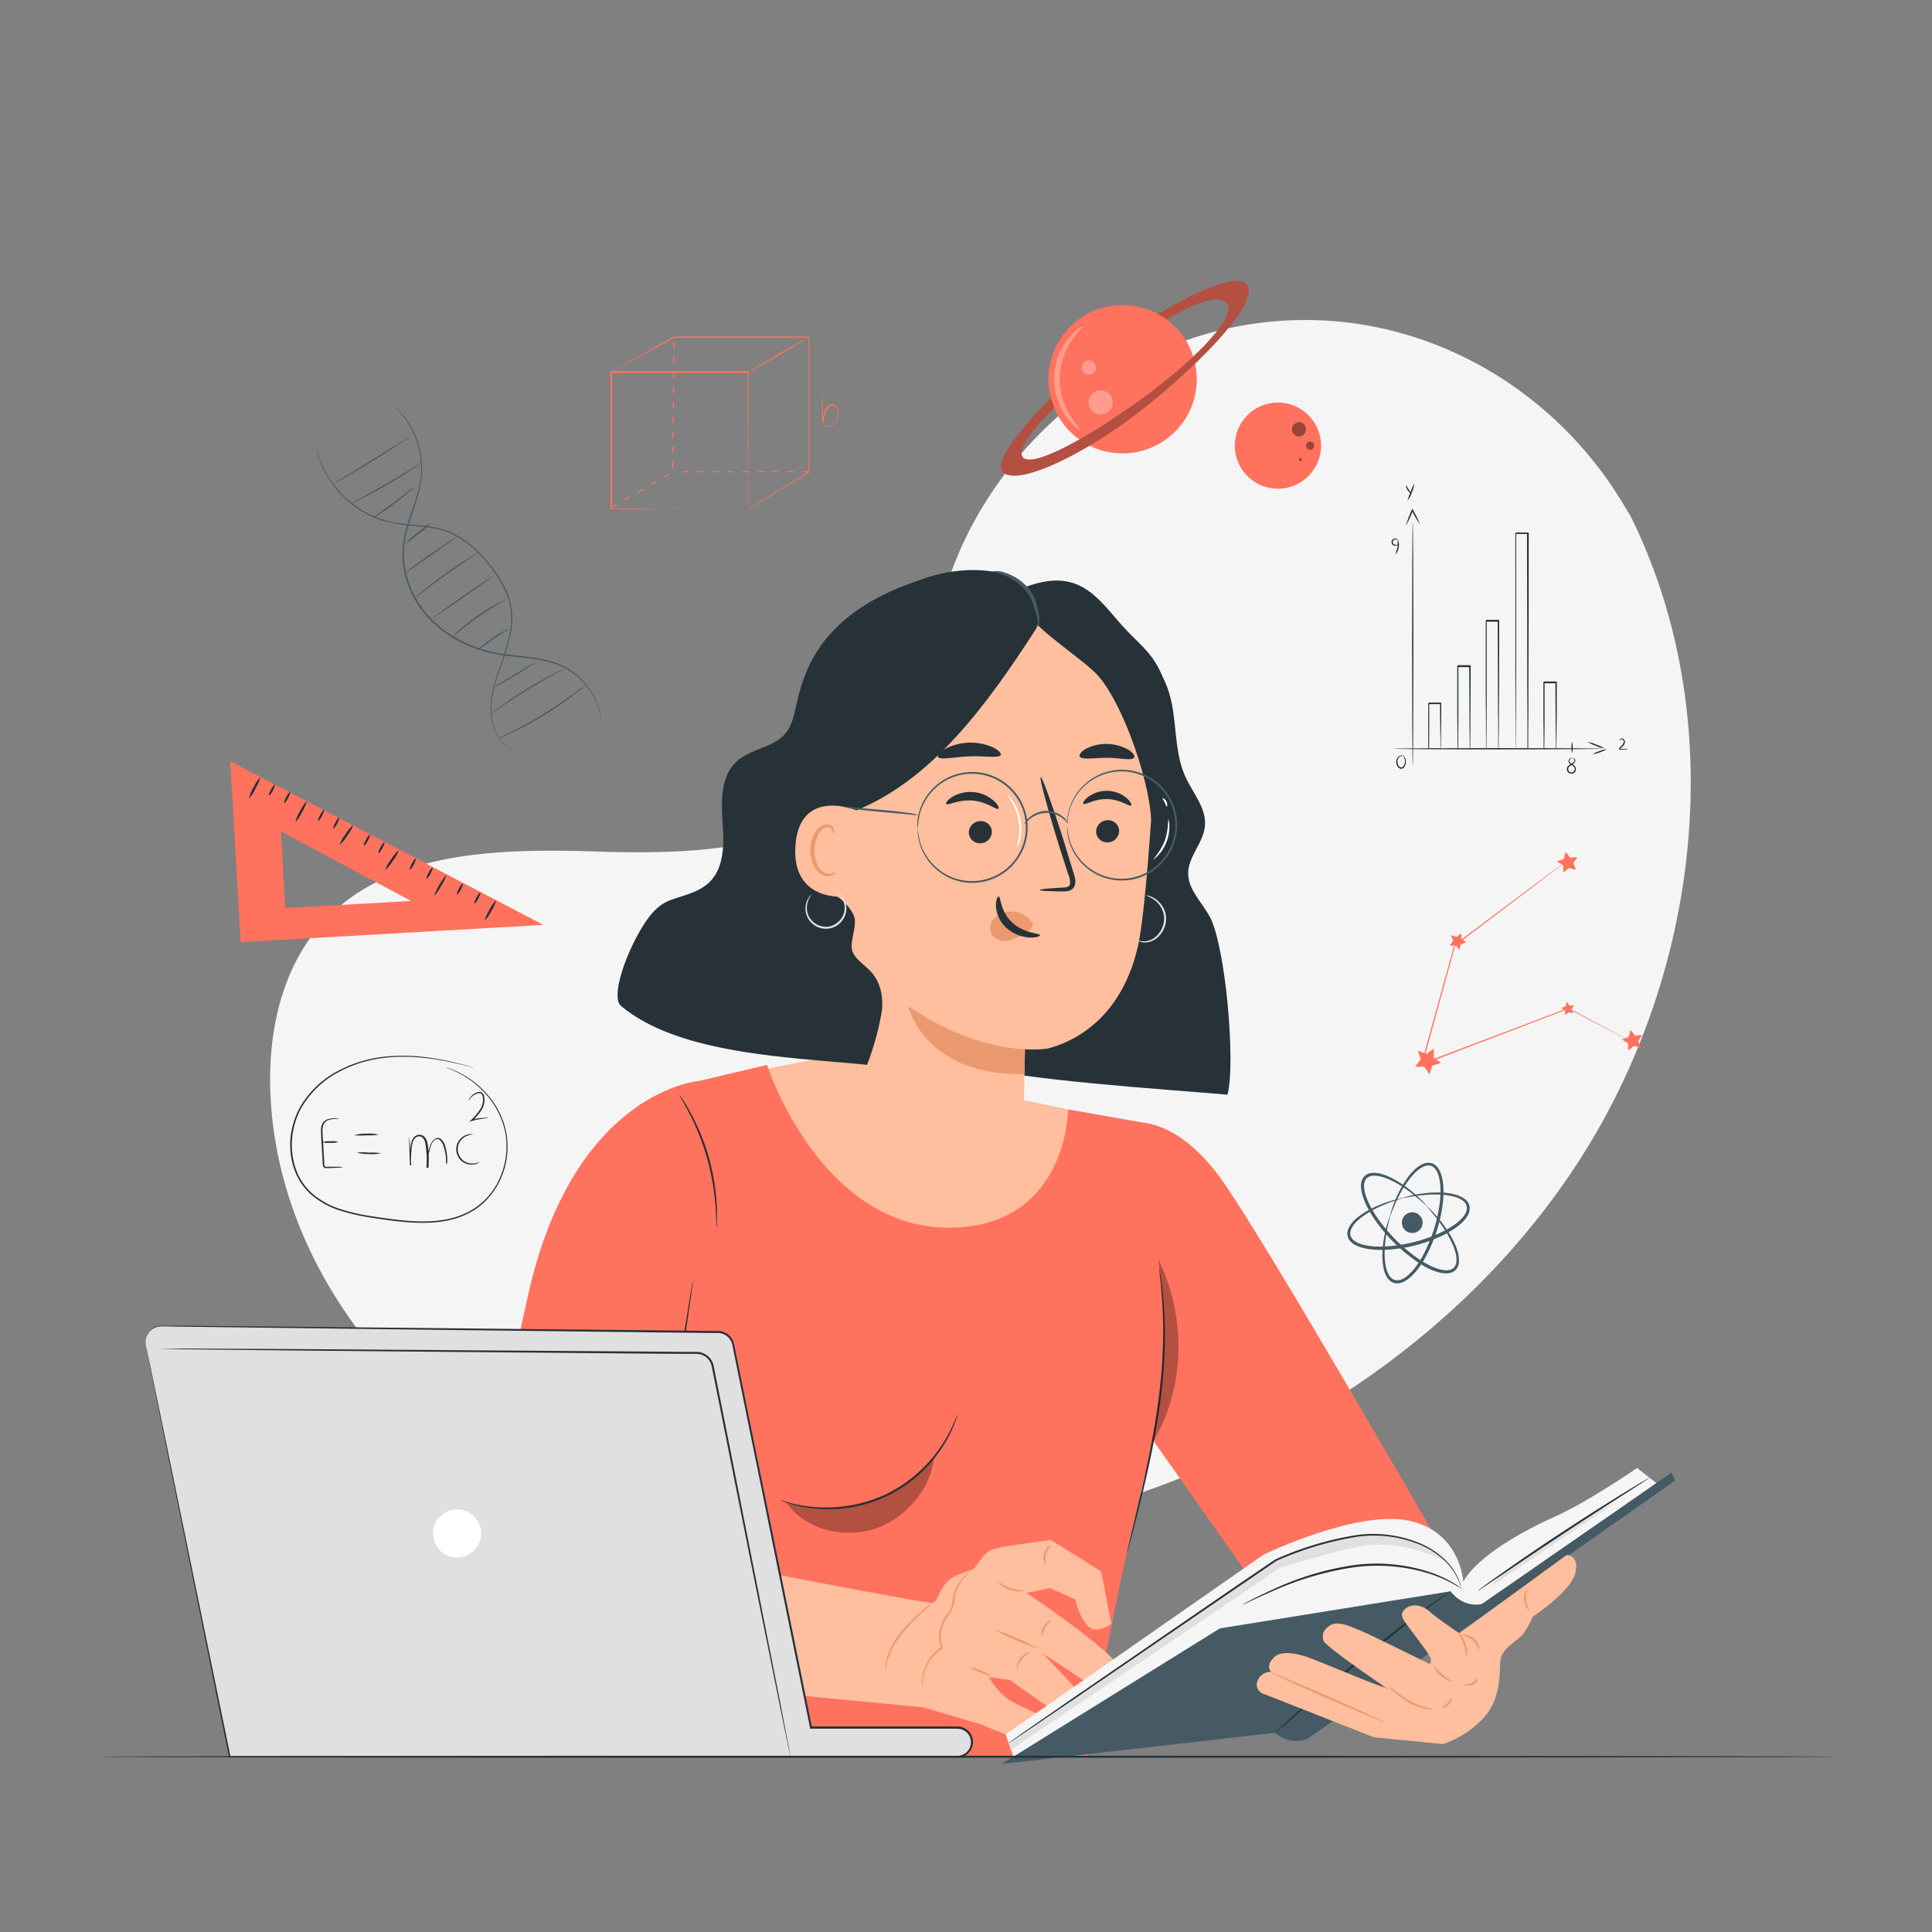 <svg xmlns="http://www.w3.org/2000/svg" viewBox="0 0 500 500"><rect x="0" y="0" width="500" height="500" fill="#808080" stroke="none"/><g id="freepik--background-simple--inject-4"><path d="M422,133.58l-2.21-3.64C401.13,99.26,367.47,80.76,332,83a91.56,91.56,0,0,0-13.59,1.86c-32.27,6.91-60.35,31.31-72,62.57-6.85,18.38-8.76,39.54-21.75,54.13-16.91,19-45.61,19.59-70.84,18.8s-54-.12-70.78,18.95c-10.54,11.94-13.88,28.91-13,44.9,2.25,42.33,31.74,80.18,69.25,99S220.93,403.71,262,395.44C319.5,383.85,374.2,352,407.07,302.83S448.27,186.66,422,133.58Z" style="fill:#f5f5f5"></path></g><g id="freepik--Elements--inject-4"><path d="M81.9,115.94a1.1,1.1,0,0,1,.09.27l.22.8a11.55,11.55,0,0,0,.41,1.3c.18.5.37,1.09.66,1.72l.44,1,.57,1.08a10.52,10.52,0,0,0,.66,1.15c.25.38.47.8.77,1.2a25.89,25.89,0,0,0,11.33,9.25,24.34,24.34,0,0,0,4.31,1.35,41.49,41.49,0,0,0,4.75.66c3.27.32,6.81.5,10.2,1.86a24.81,24.81,0,0,1,8.88,6.65,32.28,32.28,0,0,1,6.12,9.28,17.22,17.22,0,0,1,1.22,5.18,19.44,19.44,0,0,1-.32,5.08,61.35,61.35,0,0,1-2.7,9,42.43,42.43,0,0,0-2.14,7.84,16.29,16.29,0,0,0,.25,6.64,12.37,12.37,0,0,0,2.17,4.52,9.1,9.1,0,0,0,2.34,2.16c.61.39,1,.54,1,.56a6.46,6.46,0,0,1-1-.5,9,9,0,0,1-2.4-2.14,12.24,12.24,0,0,1-2.25-4.55,16.48,16.48,0,0,1-.31-6.73,43.32,43.32,0,0,1,2.12-7.89,62.71,62.71,0,0,0,2.66-9,19.85,19.85,0,0,0,.3-5,16.6,16.6,0,0,0-1.21-5.07,32.2,32.2,0,0,0-6.06-9.19,24.5,24.5,0,0,0-8.76-6.56c-3.31-1.35-6.82-1.53-10.1-1.86a45.07,45.07,0,0,1-4.78-.68A24.67,24.67,0,0,1,96.94,134a25.78,25.78,0,0,1-11.37-9.41c-.3-.4-.53-.82-.77-1.21a12.55,12.55,0,0,1-.65-1.17l-.56-1.08-.43-1a16,16,0,0,1-.64-1.74,11,11,0,0,1-.37-1.31c-.08-.35-.15-.62-.19-.81A2.22,2.22,0,0,1,81.9,115.94Z" style="fill:#455a64"></path><path d="M102.23,105.34l.22.2.62.6c.27.27.57.63,1,1s.76.92,1.16,1.52a21.48,21.48,0,0,1,2.47,4.64,22.28,22.28,0,0,1,1.51,6.79,23.26,23.26,0,0,1-.15,4.05,29.17,29.17,0,0,1-.94,4.3c-.83,2.92-2,5.92-2.88,9.21a23.42,23.42,0,0,0-.73,5.13,21.88,21.88,0,0,0,.55,5.37A25,25,0,0,0,110,158.35a28.38,28.38,0,0,0,8.77,7.16,34.07,34.07,0,0,0,10,3.48c3.34.62,6.58.78,9.58,1.24a24.17,24.17,0,0,1,8.06,2.44,18.4,18.4,0,0,1,8,9,18.37,18.37,0,0,1,1,3.17c.06.37.1.65.14.86a2.08,2.08,0,0,1,0,.29s0-.1-.07-.29-.1-.48-.17-.84a20.09,20.09,0,0,0-1-3.14,18.89,18.89,0,0,0-2.73-4.43,18,18,0,0,0-5.3-4.36,24,24,0,0,0-8-2.37c-3-.45-6.23-.6-9.6-1.21a34.81,34.81,0,0,1-10.1-3.5,28.74,28.74,0,0,1-8.88-7.24,25.62,25.62,0,0,1-5-10.29,23.07,23.07,0,0,1-.54-5.45,23.8,23.8,0,0,1,.74-5.2c.85-3.32,2.08-6.32,2.92-9.22a28.9,28.9,0,0,0,1-4.25,21.94,21.94,0,0,0,.17-4,22.46,22.46,0,0,0-3.85-11.36c-.39-.61-.8-1.09-1.13-1.54s-.66-.78-.92-1l-.59-.63A2.35,2.35,0,0,1,102.23,105.34Z" style="fill:#455a64"></path><path d="M151.92,177a5.38,5.38,0,0,1-.78.71c-.52.45-1.29,1.07-2.26,1.81a90.21,90.21,0,0,1-7.84,5.42,92.36,92.36,0,0,1-8.37,4.57c-1.1.53-2,.94-2.62,1.2a5,5,0,0,1-1,.38,7.45,7.45,0,0,1,.93-.5l2.58-1.29c2.17-1.1,5.13-2.7,8.29-4.65s5.92-3.88,7.88-5.32l2.31-1.72A6.84,6.84,0,0,1,151.92,177Z" style="fill:#455a64"></path><path d="M146.55,172.8a4.57,4.57,0,0,1-.79.47l-2.18,1.18c-1.84,1-4.36,2.42-7.09,4.09s-5.13,3.29-6.85,4.48l-2,1.42a6.23,6.23,0,0,1-.77.49,4.86,4.86,0,0,1,.69-.6c.46-.37,1.14-.88,2-1.5,1.69-1.25,4.09-2.89,6.82-4.57s5.28-3.07,7.15-4c.94-.48,1.7-.85,2.24-1.09A5.34,5.34,0,0,1,146.55,172.8Z" style="fill:#455a64"></path><path d="M138.85,171.18a11,11,0,0,1-1.55,1.13c-1,.65-2.35,1.53-3.89,2.46s-2.95,1.72-4,2.28a10.89,10.89,0,0,1-1.72.83,11.48,11.48,0,0,1,1.6-1l3.94-2.36,3.94-2.37A10.57,10.57,0,0,1,138.85,171.18Z" style="fill:#455a64"></path><path d="M131.67,162.68a6.34,6.34,0,0,1-1.17.85l-2.89,1.94-2.87,2a6.63,6.63,0,0,1-1.22.77,5.32,5.32,0,0,1,1.08-1c.7-.56,1.69-1.29,2.82-2.06s2.18-1.42,3-1.86A5.49,5.49,0,0,1,131.67,162.68Z" style="fill:#455a64"></path><path d="M131.1,155.1c0,.05-.85.51-2.22,1.3s-3.24,1.94-5.21,3.32-3.69,2.76-4.9,3.78a24.83,24.83,0,0,1-2,1.64,3.62,3.62,0,0,1,.46-.52c.31-.32.78-.76,1.37-1.3a50.95,50.95,0,0,1,10.15-7.13c.7-.37,1.28-.65,1.68-.84A2.71,2.71,0,0,1,131.1,155.1Z" style="fill:#455a64"></path><path d="M127.35,149.22c.05.08-3.46,2.61-7.84,5.67s-8,5.46-8,5.39,3.45-2.62,7.83-5.67S127.29,149.14,127.35,149.22Z" style="fill:#455a64"></path><path d="M124.36,142.59a3.93,3.93,0,0,1-.68.5c-.5.34-1.13.77-1.89,1.27-1.6,1.07-3.8,2.57-6.19,4.27s-4.51,3.3-6,4.46l-1.82,1.38a4,4,0,0,1-.69.47,3.63,3.63,0,0,1,.61-.58c.4-.35,1-.85,1.75-1.46,1.5-1.21,3.6-2.84,6-4.54s4.62-3.18,6.25-4.2c.82-.51,1.49-.91,2-1.18A3.74,3.74,0,0,1,124.36,142.59Z" style="fill:#455a64"></path><path d="M118.19,138.92c.06.07-2.92,2.23-6.64,4.82s-6.79,4.61-6.85,4.54,2.93-2.24,6.65-4.82S118.14,138.84,118.19,138.92Z" style="fill:#455a64"></path><path d="M111.72,135.22a28.31,28.31,0,0,1-3.42,2.95,30.66,30.66,0,0,1-3.63,2.69,30.56,30.56,0,0,1,3.42-3A30.66,30.66,0,0,1,111.72,135.22Z" style="fill:#455a64"></path><path d="M107.36,125.93a11.1,11.1,0,0,1-1.46,1.35c-.93.79-2.25,1.86-3.75,3s-2.89,2.08-3.92,2.75a10.1,10.1,0,0,1-1.71,1,13,13,0,0,1,1.58-1.21c1-.72,2.36-1.71,3.85-2.82s2.83-2.15,3.8-2.9A12.43,12.43,0,0,1,107.36,125.93Z" style="fill:#455a64"></path><path d="M109.24,119.61a4,4,0,0,1-.67.52c-.43.32-1.08.76-1.88,1.29-1.61,1.07-3.87,2.5-6.42,4s-4.92,2.72-6.65,3.58c-.86.43-1.57.77-2.06,1a3.73,3.73,0,0,1-.78.32,4.52,4.52,0,0,1,.72-.43l2-1.09c1.7-.91,4-2.19,6.59-3.67s4.82-2.86,6.46-3.88l1.94-1.2A3.79,3.79,0,0,1,109.24,119.61Z" style="fill:#455a64"></path><path d="M106.24,112.86a5.47,5.47,0,0,1-.73.55c-.48.34-1.18.82-2.06,1.41-1.75,1.16-4.19,2.74-6.92,4.43s-5.22,3.17-7,4.21c-.91.52-1.65.94-2.17,1.22a5.77,5.77,0,0,1-.82.4,4.83,4.83,0,0,1,.75-.52l2.12-1.31,7-4.29,7-4.34,2.12-1.32A4.41,4.41,0,0,1,106.24,112.86Z" style="fill:#455a64"></path><path d="M369.36,312.21c-.05.05-.79-.69-2.23-1.92-.72-.61-1.61-1.35-2.69-2.14a30.22,30.22,0,0,0-3.84-2.4,16.37,16.37,0,0,0-2.4-1,7.91,7.91,0,0,0-2.7-.48,2.91,2.91,0,0,0-1.31.31,2,2,0,0,0-.9.95,3.3,3.3,0,0,0-.27,1.42,7.1,7.1,0,0,0,.2,1.56,14.86,14.86,0,0,0,1.16,3.13,28.91,28.91,0,0,0,1.77,3.07,42.59,42.59,0,0,0,10.36,10.67,26.58,26.58,0,0,0,3,1.86,14.63,14.63,0,0,0,3.1,1.26,7.05,7.05,0,0,0,1.55.25,3.32,3.32,0,0,0,1.42-.23,2,2,0,0,0,1-.87,3,3,0,0,0,.35-1.3,7.77,7.77,0,0,0-.4-2.72,17.56,17.56,0,0,0-1-2.43,31.14,31.14,0,0,0-2.29-3.91c-.76-1.1-1.46-2-2.06-2.75-1.18-1.47-1.9-2.24-1.85-2.29s.22.15.59.5.88.87,1.51,1.58a34.39,34.39,0,0,1,2.19,2.69,29.05,29.05,0,0,1,2.44,3.92,19.76,19.76,0,0,1,1.05,2.5,8.49,8.49,0,0,1,.47,3,3.55,3.55,0,0,1-.42,1.61,2.69,2.69,0,0,1-1.3,1.19,4.06,4.06,0,0,1-1.74.31,7.77,7.77,0,0,1-1.73-.25,15.7,15.7,0,0,1-3.27-1.3A27.26,27.26,0,0,1,366,326a42.14,42.14,0,0,1-10.57-10.9,27,27,0,0,1-1.81-3.16,15.81,15.81,0,0,1-1.19-3.31,7.24,7.24,0,0,1-.2-1.73,3.84,3.84,0,0,1,.36-1.73,2.71,2.71,0,0,1,1.23-1.27,3.65,3.65,0,0,1,1.62-.37,8.45,8.45,0,0,1,2.94.56,18,18,0,0,1,2.46,1.13,28.72,28.72,0,0,1,3.84,2.55c1.07.84,1.94,1.61,2.63,2.27s1.2,1.19,1.53,1.56S369.38,312.19,369.36,312.21Z" style="fill:#455a64"></path><path d="M359.77,314.61c.06,0-.23,1-.61,2.78-.19.9-.4,2-.57,3.28a28,28,0,0,0-.24,4.37,15.73,15.73,0,0,0,.26,2.51,7.48,7.48,0,0,0,.89,2.5,3,3,0,0,0,.9.95,2.12,2.12,0,0,0,1.23.34A3.3,3.3,0,0,0,363,331a6.34,6.34,0,0,0,1.26-.85,14.3,14.3,0,0,0,2.19-2.38,25.35,25.35,0,0,0,1.83-2.89,39.68,39.68,0,0,0,4.35-13.7,26.4,26.4,0,0,0,.17-3.41,14.46,14.46,0,0,0-.41-3.21,7.31,7.31,0,0,0-.54-1.42,3.24,3.24,0,0,0-.88-1.08,2.08,2.08,0,0,0-1.2-.44,3,3,0,0,0-1.28.26,7.57,7.57,0,0,0-2.17,1.52,16.2,16.2,0,0,0-1.66,1.91A27.35,27.35,0,0,0,362.3,309c-.6,1.14-1.06,2.16-1.42,3-.72,1.69-1.05,2.65-1.11,2.63a2.22,2.22,0,0,1,.15-.73c.13-.47.34-1.15.65-2s.74-1.91,1.31-3.09a26.63,26.63,0,0,1,2.27-3.85,14.77,14.77,0,0,1,1.69-2,8,8,0,0,1,2.35-1.71,3.71,3.71,0,0,1,1.57-.33,2.83,2.83,0,0,1,1.62.56,4.06,4.06,0,0,1,1.1,1.31,7.41,7.41,0,0,1,.62,1.58,14.65,14.65,0,0,1,.46,3.38,24.71,24.71,0,0,1-.15,3.53,39,39,0,0,1-4.45,14,25.09,25.09,0,0,1-1.91,3,14.53,14.53,0,0,1-2.33,2.49,7.32,7.32,0,0,1-1.41.93,3.94,3.94,0,0,1-1.66.44,2.86,2.86,0,0,1-1.64-.47,3.84,3.84,0,0,1-1.1-1.18,8.07,8.07,0,0,1-.93-2.75,15,15,0,0,1-.22-2.61,25.66,25.66,0,0,1,.37-4.46,32.73,32.73,0,0,1,.71-3.28c.24-.89.47-1.57.63-2A2.29,2.29,0,0,1,359.77,314.61Z" style="fill:#455a64"></path><path d="M363.05,310c0,.07-1,.33-2.69.95-.86.31-1.9.71-3.09,1.24a27.78,27.78,0,0,0-3.84,2.1,14.66,14.66,0,0,0-2,1.54,7.22,7.22,0,0,0-1.65,2.07,3,3,0,0,0-.34,1.26,2.09,2.09,0,0,0,.37,1.23,3.09,3.09,0,0,0,1,.94,6.93,6.93,0,0,0,1.38.63,14.68,14.68,0,0,0,3.18.6,25.9,25.9,0,0,0,3.42,0,37.77,37.77,0,0,0,7.13-1.11,38.29,38.29,0,0,0,6.81-2.4,26.74,26.74,0,0,0,3-1.65,13.71,13.71,0,0,0,2.51-2,6.14,6.14,0,0,0,.92-1.21,3.17,3.17,0,0,0,.46-1.31,2.14,2.14,0,0,0-.25-1.25,3.17,3.17,0,0,0-.9-1,7.41,7.41,0,0,0-2.44-1,16,16,0,0,0-2.49-.41,28,28,0,0,0-4.38,0c-1.29.1-2.4.24-3.31.37-1.8.28-2.79.51-2.81.44a2.43,2.43,0,0,1,.7-.25c.46-.14,1.15-.32,2.06-.51s2-.37,3.32-.51a26.85,26.85,0,0,1,4.47-.1,15.29,15.29,0,0,1,2.59.38,7.74,7.74,0,0,1,2.69,1.1,3.63,3.63,0,0,1,1.11,1.16,2.77,2.77,0,0,1,.37,1.67,3.83,3.83,0,0,1-.53,1.63,7.43,7.43,0,0,1-1,1.35,14.66,14.66,0,0,1-2.64,2.18,26.27,26.27,0,0,1-3.08,1.73,38.44,38.44,0,0,1-7,2.47,37.44,37.44,0,0,1-7.29,1.11,24.35,24.35,0,0,1-3.53-.06,14.43,14.43,0,0,1-3.35-.67,7.17,7.17,0,0,1-1.54-.71,4.1,4.1,0,0,1-1.24-1.18,2.84,2.84,0,0,1-.46-1.64,3.66,3.66,0,0,1,.43-1.56,8,8,0,0,1,1.84-2.24,16.35,16.35,0,0,1,2.11-1.56,26.82,26.82,0,0,1,4-2,33.09,33.09,0,0,1,3.17-1.12c.88-.26,1.58-.43,2.05-.53A2.42,2.42,0,0,1,363.05,310Z" style="fill:#455a64"></path><path d="M368.09,315.77a2.68,2.68,0,1,1-3.25-1.95A2.69,2.69,0,0,1,368.09,315.77Z" style="fill:#455a64"></path><path d="M422.72,269.86l-.3-.14-.87-.44-3.35-1.74-12.31-6.47H406l-37.92,14.49-.34.13.1-.35,1.16-4.19c2.65-9.56,5.16-18.61,7.36-26.57l0-.06,0,0,21-15.74,6-4.44,1.59-1.17.41-.29q.13-.11.15-.09l-.13.11-.4.32-1.56,1.2-5.92,4.51-20.94,15.85.06-.09c-2.2,8-4.69,17-7.33,26.59-.4,1.43-.79,2.86-1.16,4.19l-.24-.22,38-14.39,0,0,.06,0,12.25,6.57,3.31,1.79.86.48Z" style="fill:#FF725E"></path><polygon points="372.95 275.1 370.68 275.77 369.95 278.02 368.61 276.07 366.24 276.07 367.68 274.19 366.95 271.94 369.18 272.73 371.09 271.34 371.03 273.71 372.95 275.1" style="fill:#FF725E"></polygon><polygon points="379.5 243.85 378.07 244.37 377.68 245.85 376.74 244.65 375.21 244.74 376.07 243.47 375.51 242.05 376.98 242.47 378.16 241.5 378.21 243.03 379.5 243.85" style="fill:#FF725E"></polygon><polygon points="408.21 221.82 407.17 223.39 407.86 225.13 406.05 224.62 404.61 225.82 404.53 223.94 402.95 222.94 404.71 222.29 405.17 220.47 406.34 221.94 408.21 221.82" style="fill:#FF725E"></polygon><polygon points="425.02 267.88 423.97 269.45 424.67 271.19 422.86 270.68 421.41 271.88 421.34 270 419.75 269 421.51 268.35 421.98 266.53 423.14 268 425.02 267.88" style="fill:#FF725E"></polygon><polygon points="407.38 260.17 406.71 261.17 407.16 262.28 406 261.95 405.08 262.72 405.04 261.52 404.02 260.88 405.15 260.46 405.44 259.3 406.19 260.25 407.38 260.17" style="fill:#FF725E"></polygon><circle cx="290.54" cy="98.15" r="19.2" transform="translate(146.85 369.07) rotate(-80.73)" style="fill:#FF725E"></circle><g style="opacity:0.3"><path d="M288,104.14a3.13,3.13,0,1,1-3.13-3.13A3.13,3.13,0,0,1,288,104.14Z" style="fill:#fff"></path></g><g style="opacity:0.3"><path d="M283.6,95.1a1.82,1.82,0,1,1-1.82-1.82A1.82,1.82,0,0,1,283.6,95.1Z" style="fill:#fff"></path></g><path d="M271.91,102.82c.09.33-16.43,16.18-12.17,19.56s22.17-5.29,37.44-17.62,29.21-27.31,25.39-31.27-22.89,7.77-22.89,7.77L302,82.71s11.53-7.4,15.18-4.53-6.75,14.1-21.43,24.82-28.87,18.24-31.07,15.3,8.19-12.73,8.19-12.73Z" style="fill:#FF725E"></path><g style="opacity:0.3"><path d="M271.91,102.82c.09.33-16.43,16.18-12.17,19.56s22.17-5.29,37.44-17.62,29.21-27.31,25.39-31.27-22.89,7.77-22.89,7.77L302,82.71s11.53-7.4,15.18-4.53-6.75,14.1-21.43,24.82-28.87,18.24-31.07,15.3,8.19-12.73,8.19-12.73Z"></path></g><g style="opacity:0.3"><path d="M280,84.62c.15.19-1.15,1.29-2.62,3.51a17.68,17.68,0,0,0-.39,19.42c1.39,2.27,2.64,3.43,2.48,3.61s-1.64-.76-3.35-3a16.68,16.68,0,0,1-2.33-4.37,16.61,16.61,0,0,1,.24-12,16.59,16.59,0,0,1,2.5-4.27C278.29,85.32,279.87,84.49,280,84.62Z" style="fill:#fff"></path></g><path d="M319.58,115.07a11.15,11.15,0,1,1,10.88,11.41A11.15,11.15,0,0,1,319.58,115.07Z" style="fill:#FF725E"></path><g style="opacity:0.4"><path d="M334.36,111.07a1.82,1.82,0,1,1,1.77,1.86A1.81,1.81,0,0,1,334.36,111.07Z"></path></g><g style="opacity:0.4"><path d="M338,115.31a1.06,1.06,0,1,1,1,1.09A1.07,1.07,0,0,1,338,115.31Z"></path></g><g style="opacity:0.4"><path d="M336.57,118.56a.4.4,0,0,1,.39.4.39.39,0,0,1-.4.38.38.38,0,0,1-.38-.4A.39.39,0,0,1,336.57,118.56Z"></path></g><path d="M365.62,198.25c-.1,0-.17-14.12-.17-31.53s.07-31.53.17-31.53.17,14.11.17,31.53S365.71,198.25,365.62,198.25Z" style="fill:#263238"></path><path d="M367.5,135.73a28.27,28.27,0,0,1-2.14-3.66l.3,0,0,.08a30.5,30.5,0,0,1-1.83,3.93,26.34,26.34,0,0,1,1.52-4.06l0-.08.14-.32.16.3A26.41,26.41,0,0,1,367.5,135.73Z" style="fill:#263238"></path><path d="M365.27,127.74c-.06.07-.58-.27-1-.9s-.52-1.24-.43-1.26.33.5.71,1.08S365.33,127.67,365.27,127.74Z" style="fill:#263238"></path><path d="M364.28,129.56a11.75,11.75,0,0,1,.8-2.25,11.25,11.25,0,0,1,.92-2.2,6.66,6.66,0,0,1-.61,2.32A6.57,6.57,0,0,1,364.28,129.56Z" style="fill:#263238"></path><path d="M361.1,143.49a18.78,18.78,0,0,0,.58-1.94,19.5,19.5,0,0,0,0-2,2.88,2.88,0,0,1,.29,2.08A2.85,2.85,0,0,1,361.1,143.49Z" style="fill:#263238"></path><path d="M361.72,140.86s-.08.27-.48.37a.94.94,0,0,1-.69-.12,1,1,0,0,1-.08-1.56,1,1,0,0,1,.68-.18c.41,0,.55.3.51.32s-.21-.1-.52-.08a.67.67,0,0,0-.68.72.69.69,0,0,0,.75.66C361.52,141,361.68,140.82,361.72,140.86Z" style="fill:#263238"></path><path d="M414.71,193.77c0,.09-12.08.17-27,.17s-27-.08-27-.17,12.07-.17,27-.17S414.71,193.68,414.71,193.77Z" style="fill:#263238"></path><path d="M415.26,193.7A8.15,8.15,0,0,1,413,193a8.36,8.36,0,0,1-2.1-1,7.88,7.88,0,0,1,2.22.71A8.11,8.11,0,0,1,415.26,193.7Z" style="fill:#263238"></path><path d="M415.85,193.9a10.91,10.91,0,0,1-3.68,1.29,6.21,6.21,0,0,1,1.79-.8A5.64,5.64,0,0,1,415.85,193.9Z" style="fill:#263238"></path><path d="M363.08,195.48a1.66,1.66,0,0,1,.7,1.12,2.38,2.38,0,0,1-.11,1.47,1.7,1.7,0,0,1-.54.73.92.92,0,0,1-1,0,1.93,1.93,0,0,1-.78-1.64,1.71,1.71,0,0,1,.6-1.35,1.29,1.29,0,0,1,.95-.31c.24,0,.35.11.34.12s-.13,0-.34,0a1.31,1.31,0,0,0-.79.36,1.49,1.49,0,0,0-.45,1.16,1.68,1.68,0,0,0,.64,1.36.61.61,0,0,0,.66,0,1.43,1.43,0,0,0,.45-.58,2.35,2.35,0,0,0,.16-1.3A4.08,4.08,0,0,0,363.08,195.48Z" style="fill:#263238"></path><path d="M407,196.19s.19-.11.45.11a.67.67,0,0,1,.23.54,1.15,1.15,0,0,1-.32.69c-.38.42-1.08.58-1.4,1.09a.9.9,0,0,0,0,.87.85.85,0,0,0,.82.41.81.81,0,0,0,.71-.58.89.89,0,0,0-.17-.86,2.45,2.45,0,0,0-.72-.57,1.07,1.07,0,0,1-.64-.66.89.89,0,0,1,.17-.75,1.12,1.12,0,0,1,.45-.34c.29-.1.46-.08.47-.06s-.16,0-.41.18a1,1,0,0,0-.36.33.68.68,0,0,0-.09.58c.1.43.9.49,1.37,1.1a1.22,1.22,0,0,1,.24,1.16,1.15,1.15,0,0,1-1,.8,1.18,1.18,0,0,1-1.14-.57,1.22,1.22,0,0,1,0-1.2,2,2,0,0,1,.8-.66,3.58,3.58,0,0,0,.69-.44.93.93,0,0,0,.3-.54.58.58,0,0,0-.13-.43C407.2,196.19,407,196.22,407,196.19Z" style="fill:#263238"></path><path d="M406.86,194.93a6.61,6.61,0,0,1,0-3,6.61,6.61,0,0,1,0,3Z" style="fill:#263238"></path><path d="M421.29,193.83a2.43,2.43,0,0,1-.92.14l-1,.06a.36.36,0,0,1-.23,0,.28.28,0,0,1-.12-.3.62.62,0,0,1,.21-.32l.44-.46a1.46,1.46,0,0,0,.55-.95.61.61,0,0,0-.42-.62,1,1,0,0,0-.59.11c-.15.06-.23.1-.25.08s.05-.09.18-.19a1,1,0,0,1,.7-.24.86.86,0,0,1,.69.87,1.72,1.72,0,0,1-.6,1.17l-.46.45c-.08.07-.14.14-.14.17h0v0h.06l1,0A2.7,2.7,0,0,1,421.29,193.83Z" style="fill:#263238"></path><path d="M372.8,193.77s0-.34,0-.93,0-1.46-.05-2.47c0-2.1-.06-5-.07-8.32l.16.17h-3.13l.17-.17h0v3.47c0,1.11,0,2.17,0,3.17,0,2,0,3.7-.05,5.07l-.1-.1,2.28.05c.54,0,.84,0,.85.05a6.16,6.16,0,0,1-.79,0l-2.34.05h-.1v-.1c0-1.37,0-3.09,0-5.07,0-1,0-2.06,0-3.17v-3.47h0l.17-.17H373v.16c0,3.39,0,6.34-.08,8.43,0,1,0,1.82,0,2.44A5.42,5.42,0,0,1,372.8,193.77Z" style="fill:#263238"></path><path d="M402.65,193.77a1.89,1.89,0,0,1,0-.36c0-.26,0-.58,0-1,0-.9,0-2.12-.05-3.63,0-3.06-.06-7.3-.07-12.11l.17.16h-3.14l.17-.16h0v2.64c0,.87,0,1.72,0,2.55,0,1.67,0,3.24,0,4.71,0,2.9-.05,5.36-.06,7.16l-.09-.09,2.29,0,.62,0,.23,0a5.65,5.65,0,0,1-.79,0l-2.35.05h-.09v-.09c0-1.8,0-4.26-.06-7.16,0-1.47,0-3,0-4.71,0-.83,0-1.68,0-2.55v-2.64h0l.17-.17h3.3v.17c0,4.88,0,9.18-.07,12.23,0,1.49,0,2.7-.05,3.59,0,.38,0,.7,0,1S402.65,193.78,402.65,193.77Z" style="fill:#263238"></path><path d="M380.35,193.77a2.79,2.79,0,0,1,0-.44c0-.32,0-.73,0-1.24,0-1.09,0-2.62-.05-4.52,0-3.83,0-9.12-.07-15.09l.17.17h-3.14c.34-.34.09-.09.17-.16h0v3.38c0,1.11,0,2.19,0,3.25,0,2.11,0,4.1,0,5.93,0,3.64-.05,6.64-.07,8.72l-.08-.08,2.31,0,.61,0,.22,0-.19,0h-.6l-2.35,0h-.08v-.08c0-2.08,0-5.08-.06-8.72,0-1.83,0-3.82,0-5.93,0-1.06,0-2.14,0-3.25v-3.38h0c.08-.08-.17.16.17-.18h3.3v.16c0,6-.05,11.35-.07,15.21,0,1.88,0,3.4-.05,4.48,0,.5,0,.9,0,1.2S380.35,193.78,380.35,193.77Z" style="fill:#263238"></path><path d="M387.73,193.7a1.15,1.15,0,0,1,0-.17V193c0-.46,0-1.1,0-1.91,0-1.67,0-4.06-.05-7,0-5.94-.05-14.15-.08-23.37l.17.17H384.6l.16-.16h0v10.57c0,3.34,0,6.48,0,9.34,0,5.68-.06,10.23-.08,13l-.06-.06,2.31,0h.82s-.06,0-.19,0H387l-2.35,0h-.07v-.07c0-2.82,0-7.37-.07-13,0-2.86,0-6,0-9.34,0-1.68,0-3.4,0-5.17v-5.4h0c.07-.08-.17.16.17-.18h3.3v.17c0,9.26,0,17.52-.07,23.49,0,2.94,0,5.32-.05,7,0,.8,0,1.43,0,1.88l0,.48C387.74,193.66,387.74,193.71,387.73,193.7Z" style="fill:#263238"></path><path d="M395.3,193.7s0-.1,0-.29,0-.49,0-.85c0-.75,0-1.84,0-3.23,0-2.81,0-6.87-.05-11.88,0-10,0-23.93-.07-39.43l.17.17h-3.14c.33-.33.1-.08.17-.15v9.57c0,3.12,0,6.16,0,9.09,0,5.87,0,11.31,0,16.18,0,9.7-.07,17.07-.09,20.82l0,0,2.35,0h.79s-.06,0-.19,0l-.57,0-2.38,0h-.05v-.06c0-3.75-.05-11.12-.08-20.82,0-4.87,0-10.31,0-16.18,0-2.93,0-6,0-9.09V138c.08-.08-.17.15.17-.19h3.3V138c0,15.55,0,29.48-.07,39.55,0,5,0,9-.05,11.84,0,1.38,0,2.45,0,3.2,0,.35,0,.62,0,.82S395.3,193.71,395.3,193.7Z" style="fill:#263238"></path><path d="M59.6,197l2.67,46.83,78.35-4.47Zm13.09,18.17,33.7,18L73.82,235Z" style="fill:#FF725E"></path><path d="M67.38,201.09A9.61,9.61,0,0,1,66.14,204a9.45,9.45,0,0,1-1.73,2.67,9.51,9.51,0,0,1,1.24-2.94A9.6,9.6,0,0,1,67.38,201.09Z" style="fill:#263238"></path><path d="M79.4,207.3a9.4,9.4,0,0,1-1.24,2.87,8.9,8.9,0,0,1-1.71,2.59,9.12,9.12,0,0,1,1.23-2.87A8.64,8.64,0,0,1,79.4,207.3Z" style="fill:#263238"></path><path d="M91.41,213.51a9.16,9.16,0,0,1-1.52,2.71,8.54,8.54,0,0,1-2,2.4,9.14,9.14,0,0,1,1.52-2.72A8.78,8.78,0,0,1,91.41,213.51Z" style="fill:#263238"></path><path d="M103.23,220a8.62,8.62,0,0,1-1.52,2.72,9.22,9.22,0,0,1-2,2.4,8.62,8.62,0,0,1,1.52-2.72A9.22,9.22,0,0,1,103.23,220Z" style="fill:#263238"></path><path d="M115.57,226.33a9.47,9.47,0,0,1-1.38,2.89,9.57,9.57,0,0,1-1.84,2.6,18.2,18.2,0,0,1,3.22-5.49Z" style="fill:#263238"></path><path d="M128.38,233a8.27,8.27,0,0,1-1.22,2.74,8.52,8.52,0,0,1-1.7,2.47,8.43,8.43,0,0,1,1.23-2.75A8.09,8.09,0,0,1,128.38,233Z" style="fill:#263238"></path><path d="M71.13,203.05c.13.08-.09.76-.5,1.54s-.85,1.33-1,1.26.09-.76.5-1.53S71,203,71.13,203.05Z" style="fill:#263238"></path><path d="M75.06,205c.14.07-.09.76-.5,1.53s-.84,1.34-1,1.27.1-.76.5-1.54S74.93,204.94,75.06,205Z" style="fill:#263238"></path><path d="M83.83,209.65c.13.08-.09.76-.5,1.54s-.85,1.34-1,1.26.09-.76.5-1.53S83.7,209.58,83.83,209.65Z" style="fill:#263238"></path><path d="M87.77,211.62c.13.07-.09.76-.5,1.53s-.85,1.34-1,1.27.09-.76.5-1.54S87.63,211.55,87.77,211.62Z" style="fill:#263238"></path><path d="M95.7,216.06c.14.07-.09.76-.5,1.53s-.84,1.34-1,1.27.09-.76.5-1.54S95.57,216,95.7,216.06Z" style="fill:#263238"></path><path d="M99.46,218c.14.07-.09.76-.5,1.53s-.84,1.34-1,1.27.09-.77.5-1.54S99.33,218,99.46,218Z" style="fill:#263238"></path><path d="M107.57,222.24c.13.08-.09.76-.5,1.54s-.84,1.33-1,1.26.09-.76.5-1.53S107.44,222.17,107.57,222.24Z" style="fill:#263238"></path><path d="M111.93,224.55c.13.08-.09.76-.5,1.54s-.85,1.34-1,1.26.09-.76.5-1.53S111.8,224.48,111.93,224.55Z" style="fill:#263238"></path><path d="M119.77,228.68c.13.07-.09.76-.5,1.53s-.85,1.34-1,1.27.09-.76.5-1.54S119.63,228.61,119.77,228.68Z" style="fill:#263238"></path><path d="M124.29,231c.13.08-.09.77-.5,1.54s-.85,1.34-1,1.26.09-.76.5-1.53S124.16,230.93,124.29,231Z" style="fill:#263238"></path><path d="M193.6,131.84s0-.06,0-.17,0-.29,0-.5c0-.44,0-1.08,0-1.91,0-1.68,0-4.12,0-7.22,0-6.2-.05-15-.08-25.64l.15.14-35.44,0h0l.16-.17c0,13,0,25.14,0,35.44l-.14-.15,25.64.08,7.22,0h.06l-7.18,0-25.74.07H158v-.15c0-10.3,0-22.46,0-35.44v-.17h.17l35.44,0h.14v.15c0,10.64-.05,19.51-.07,25.74,0,3.08,0,5.51,0,7.18,0,.82,0,1.44,0,1.88v.64Z" style="fill:#FF725E"></path><path d="M193.6,131.84a2.4,2.4,0,0,1,.27-.19l.81-.52,3.14-2L209.36,122l-.06.11c0-9.25,0-21.5,0-34.91l.16.17h-.09l-34.94,0,.06,0L162.56,94l-3.26,1.82-.85.46-.29.15a3.22,3.22,0,0,1,.27-.18l.84-.5,3.22-1.87,11.84-6.8,0,0h0l34.94,0h.26v.17c0,13.41,0,25.66,0,34.91v.07l-.06,0-11.6,7.09-3.17,1.92-.83.49Z" style="fill:#FF725E"></path><path d="M209.42,87.16c.05.08-3.45,2.21-7.82,4.76s-8,4.56-8,4.48,3.45-2.21,7.83-4.77S209.38,87.08,209.42,87.16Z" style="fill:#FF725E"></path><path d="M159.84,130.38c0,.08-.3.37-.76.63s-.88.42-.92.34.29-.36.75-.63S159.79,130.3,159.84,130.38Z" style="fill:#FF725E"></path><path d="M163.2,128.45c.05.08-.29.37-.76.63s-.88.42-.92.34.29-.36.76-.63S163.15,128.37,163.2,128.45Z" style="fill:#FF725E"></path><path d="M166.56,126.52c.05.08-.29.37-.75.63s-.88.42-.93.34.29-.36.76-.63S166.52,126.44,166.56,126.52Z" style="fill:#FF725E"></path><path d="M169.93,124.59c0,.08-.3.36-.76.63s-.88.42-.93.34.3-.36.76-.63S169.88,124.51,169.93,124.59Z" style="fill:#FF725E"></path><path d="M173.29,122.66c0,.08-.29.36-.76.63s-.88.42-.92.34.29-.36.75-.63S173.24,122.58,173.29,122.66Z" style="fill:#FF725E"></path><path d="M174.14,119.27c.09,0,.16.43.16,1s-.08,1-.18,1-.16-.43-.16-1S174.05,119.26,174.14,119.27Z" style="fill:#FF725E"></path><path d="M174.17,115.39c.09,0,.17.43.16,1s-.08,1-.17,1-.17-.44-.17-1S174.08,115.39,174.17,115.39Z" style="fill:#FF725E"></path><path d="M174.2,111.51c.09,0,.17.44.16,1s-.08,1-.17,1-.17-.44-.17-1S174.11,111.51,174.2,111.51Z" style="fill:#FF725E"></path><path d="M174.23,107.63c.09,0,.17.44.16,1s-.08,1-.17,1-.17-.43-.16-1S174.14,107.63,174.23,107.63Z" style="fill:#FF725E"></path><path d="M174.26,103.76c.09,0,.17.43.16,1s-.08,1-.17,1-.17-.43-.16-1S174.17,103.76,174.26,103.76Z" style="fill:#FF725E"></path><path d="M174.29,99.88c.1,0,.17.43.16,1s-.08,1-.17,1-.17-.44-.16-1S174.2,99.88,174.29,99.88Z" style="fill:#FF725E"></path><path d="M174.32,96c.1,0,.17.44.16,1s-.08,1-.17,1-.17-.44-.16-1S174.23,96,174.32,96Z" style="fill:#FF725E"></path><path d="M174.35,92.12c.1,0,.17.44.16,1s-.08,1-.17,1-.17-.43-.16-1S174.26,92.12,174.35,92.12Z" style="fill:#FF725E"></path><path d="M174.38,88.25c.1,0,.17.43.16,1s-.08,1-.17,1-.17-.43-.16-1S174.29,88.25,174.38,88.25Z" style="fill:#FF725E"></path><path d="M207.49,122.08c0-.08.43-.15,1-.15s1,.07,1,.15-.43.16-1,.16S207.49,122.17,207.49,122.08Z" style="fill:#FF725E"></path><path d="M203.61,122.08c0-.08.43-.15,1-.15s1,.07,1,.15-.44.16-1,.16S203.61,122.17,203.61,122.08Z" style="fill:#FF725E"></path><path d="M199.73,122.08c0-.08.43-.15,1-.15s1,.07,1,.15-.43.16-1,.16S199.73,122.17,199.73,122.08Z" style="fill:#FF725E"></path><path d="M195.85,122.08c0-.08.44-.15,1-.15s1,.07,1,.15-.43.16-1,.16S195.85,122.17,195.85,122.08Z" style="fill:#FF725E"></path><path d="M192,122.08c0-.08.43-.15,1-.15s1,.07,1,.15-.43.16-1,.16S192,122.17,192,122.08Z" style="fill:#FF725E"></path><path d="M188.1,122.08c0-.08.43-.15,1-.15s1,.07,1,.15-.44.16-1,.16S188.1,122.17,188.1,122.08Z" style="fill:#FF725E"></path><path d="M184.22,122.08c0-.08.43-.15,1-.15s1,.07,1,.15-.43.16-1,.16S184.22,122.17,184.22,122.08Z" style="fill:#FF725E"></path><path d="M180.34,122.08c0-.08.44-.15,1-.15s1,.07,1,.15-.43.16-1,.16S180.34,122.17,180.34,122.08Z" style="fill:#FF725E"></path><path d="M176.47,122.08c0-.08.43-.15,1-.15s1,.07,1,.15-.43.16-1,.16S176.47,122.17,176.47,122.08Z" style="fill:#FF725E"></path><path d="M174.12,122.08c0-.08.09-.15.2-.15s.21.07.21.15-.09.16-.21.16A.18.18,0,0,1,174.12,122.08Z" style="fill:#FF725E"></path><path d="M213.71,110.27a4.6,4.6,0,0,0,.89,0,2.77,2.77,0,0,0,1.84-1.39,3.72,3.72,0,0,0-.1-3.37,1,1,0,0,0-.7-.56,1.24,1.24,0,0,0-.9.24,4.28,4.28,0,0,0-1.13,1.88,8.71,8.71,0,0,0-.5,2.41h-.33c0-2.57-.05-4.81-.05-6.41,0-.75,0-1.38,0-1.88a2.83,2.83,0,0,1,0-.68,3.42,3.42,0,0,1,.07.68c0,.5,0,1.13.08,1.88.06,1.6.12,3.84.17,6.41h-.33a9,9,0,0,1,.52-2.5,9.88,9.88,0,0,1,.48-1.1,2.73,2.73,0,0,1,.76-.93,1.55,1.55,0,0,1,1.16-.3,1.36,1.36,0,0,1,.9.72,3.92,3.92,0,0,1,0,3.65,2.79,2.79,0,0,1-2,1.39,2.1,2.1,0,0,1-.68,0A.62.62,0,0,1,213.71,110.27Z" style="fill:#FF725E"></path><path d="M115.42,276.23s.14,0,.41.12.67.21,1.18.42a23,23,0,0,1,4.26,2.22,23.63,23.63,0,0,1,5.6,5.15,20.83,20.83,0,0,1,4.18,9.12,20.31,20.31,0,0,1-1.55,12,18.87,18.87,0,0,1-3.9,5.6,18.13,18.13,0,0,1-2.79,2.26c-.53.3-1,.62-1.6.9s-1.1.55-1.69.76c-4.66,1.85-10,1.93-15.36,1.42-2.68-.26-5.38-.65-8.13-1.08a49.24,49.24,0,0,1-8.23-1.91,20.85,20.85,0,0,1-7.37-4.14,16.67,16.67,0,0,1-2.7-3.18A17.19,17.19,0,0,1,76,302.16a19.33,19.33,0,0,1-.79-7.89A21.11,21.11,0,0,1,77.39,287a24.29,24.29,0,0,1,9.92-9.76,32.83,32.83,0,0,1,11.62-3.7,45.47,45.47,0,0,1,10.08-.07,67.23,67.23,0,0,1,7.51,1.23c2,.46,3.6.88,4.66,1.17l1.2.35.41.14-.42-.1-1.21-.31c-1.06-.27-2.63-.67-4.67-1.1a67.19,67.19,0,0,0-7.51-1.15,44.57,44.57,0,0,0-10,.12,32.79,32.79,0,0,0-11.49,3.71,24,24,0,0,0-9.75,9.64,20.63,20.63,0,0,0-2.11,7.16,19.06,19.06,0,0,0,.78,7.73,16.42,16.42,0,0,0,1.68,3.64,16.08,16.08,0,0,0,2.62,3.1,20.68,20.68,0,0,0,7.23,4.06,49.14,49.14,0,0,0,8.18,1.89c2.73.43,5.44.82,8.1,1.08,5.3.51,10.61.44,15.19-1.38a17.77,17.77,0,0,0,9.81-9.3,20.14,20.14,0,0,0,1.58-11.82,20.75,20.75,0,0,0-4.09-9,23.85,23.85,0,0,0-5.5-5.15,25,25,0,0,0-4.21-2.28c-.51-.21-.9-.34-1.17-.45Z" style="fill:#263238"></path><path d="M88.72,302.07a3.21,3.21,0,0,1-.81.1l-2.23.11-.74,0a3.13,3.13,0,0,1-.85,0,.73.73,0,0,1-.42-.34,1.23,1.23,0,0,1-.13-.48l-.06-.91c-.07-1.26-.15-2.62-.23-4s-.17-2.79-.18-4.06a3.61,3.61,0,0,1,.42-1.79,2.52,2.52,0,0,1,1.22-1,5.09,5.09,0,0,1,2.25-.25,2.62,2.62,0,0,1,.81.15,4.72,4.72,0,0,1-.82,0,5.28,5.28,0,0,0-2.13.35,2.16,2.16,0,0,0-1,.95,3.36,3.36,0,0,0-.35,1.62c0,1.22.15,2.61.21,4s.14,2.79.21,4c.06.59-.07,1.33.34,1.43a2.6,2.6,0,0,0,.75,0h3A2.93,2.93,0,0,1,88.72,302.07Z" style="fill:#263238"></path><path d="M87.6,295.52a5.83,5.83,0,0,1-2.08.24,5.72,5.72,0,0,1-2.09-.16,5.58,5.58,0,0,1,2.08-.24A5.68,5.68,0,0,1,87.6,295.52Z" style="fill:#263238"></path><path d="M98,293.66a17.77,17.77,0,0,1-3.17.16,20.07,20.07,0,0,1-3.16,0,9.38,9.38,0,0,1,3.15-.43A9.82,9.82,0,0,1,98,293.66Z" style="fill:#263238"></path><path d="M98.62,298.44a10.19,10.19,0,0,1-3.14.22,9.94,9.94,0,0,1-3.11-.37,16.3,16.3,0,0,1,3.12,0A17.33,17.33,0,0,1,98.62,298.44Z" style="fill:#263238"></path><path d="M115.43,301.31s0-.43,0-1.22a12.13,12.13,0,0,0-.6-3.28,3.34,3.34,0,0,0-1.16-1.89,1,1,0,0,0-1.09.07,2.74,2.74,0,0,0-.83,1,14,14,0,0,0-1,6.21l-.39,0a26.33,26.33,0,0,0-.06-4.6,18.31,18.31,0,0,0-.26-1.85,2.4,2.4,0,0,0-.84-1.44,1.25,1.25,0,0,0-1.46,0,2.22,2.22,0,0,0-.92,1.26,8.54,8.54,0,0,0-.28,1.59c-.06.53-.11,1.05-.13,1.56a24.61,24.61,0,0,0,0,2.85l-.31,0c-.08-2.25-.15-4.09-.2-5.44,0-.6,0-1.09,0-1.48a2.09,2.09,0,0,1,0-.52,2.75,2.75,0,0,1,.07.52l.12,1.48c.08,1.34.2,3.18.34,5.42h-.31a27.15,27.15,0,0,1,0-2.88c0-.51.06-1,.12-1.58a8.39,8.39,0,0,1,.29-1.66,2.61,2.61,0,0,1,1.06-1.48,1.82,1.82,0,0,1,1-.28,1.7,1.7,0,0,1,1,.33,2.79,2.79,0,0,1,1,1.67,17.77,17.77,0,0,1,.28,1.9,27.11,27.11,0,0,1,0,4.67l-.39,0a14,14,0,0,1,1.1-6.35,2.93,2.93,0,0,1,1-1.14,1.31,1.31,0,0,1,1.42-.07,3.55,3.55,0,0,1,1.25,2.07,11.62,11.62,0,0,1,.5,3.36c0,.4,0,.71-.05.91A1.24,1.24,0,0,1,115.43,301.31Z" style="fill:#263238"></path><path d="M124.19,300.68s-.14.17-.48.34a3.79,3.79,0,0,1-1.55.38,4.06,4.06,0,0,1-2.3-.63,4,4,0,0,1-1.28-5.29,4.1,4.1,0,0,1,1.76-1.61,3.74,3.74,0,0,1,1.55-.37,1.39,1.39,0,0,1,.58.08,5.76,5.76,0,0,0-2,.54,4,4,0,0,0-1.56,1.54,3.77,3.77,0,0,0,1.16,4.81,3.94,3.94,0,0,0,2.1.65A5.49,5.49,0,0,0,124.19,300.68Z" style="fill:#263238"></path><path d="M126.55,289.35a20.45,20.45,0,0,0-4.45.77l-.67.22.5-.51a13.93,13.93,0,0,0,2.48-3,4.5,4.5,0,0,0,.52-3.07c-.11-.47-.39-.84-.77-.85a2.44,2.44,0,0,0-1.13.3,4.41,4.41,0,0,0-1.38,1.11c-.27.33-.38.55-.41.53a1.33,1.33,0,0,1,.29-.62,3.79,3.79,0,0,1,1.37-1.26,2.58,2.58,0,0,1,1.28-.39,1,1,0,0,1,.73.35,1.75,1.75,0,0,1,.37.73,4.75,4.75,0,0,1-.52,3.36,12.92,12.92,0,0,1-2.59,3.09l-.17-.3a12.36,12.36,0,0,1,3.28-.52A3.61,3.61,0,0,1,126.55,289.35Z" style="fill:#263238"></path></g><g id="freepik--Character--inject-4"><polygon points="193.52 277.52 214.83 273.41 255.71 282.79 276.43 287.11 276.73 315.42 230.51 323.93 199.32 314.69 187.53 297.34 193.52 277.52" style="fill:#ffbe9d"></polygon><path d="M178.38,280.34l20.11-4.74s14.22,44,49.31,42.07c28.6-1.55,28.63-30.56,28.63-30.56l20.91,3.69s8.77,53.09-.84,90.33c-8,31-15.1,73.48-15.1,73.48H142.49l35.89-174.27Z" style="fill:#FF725E"></path><path d="M382.15,416.37S324.86,316,314.55,303.12c-11.29-14.1-20.3-12.47-20.3-12.47l-6.06,67.61,48.71,69.11,11.61,4.19Z" style="fill:#FF725E"></path><path d="M180.78,279.78s-32.56,2.6-44.24,56c-5.28,24.13-12,52.41-13.88,71.41-1.4,13.79,7.11,28.13,20.86,29.89l17.26,3.2a18.12,18.12,0,0,0,20.92-13.56l5.83-24.14L172,397.36l3.59-71.91Z" style="fill:#FF725E"></path><path d="M300,328.12a3.54,3.54,0,0,1,.15.74c.09.54.19,1.26.33,2.15.07.47.14,1,.23,1.56s.12,1.19.18,1.86c.14,1.33.3,2.85.37,4.54a109.44,109.44,0,0,1,.08,11.87,142.45,142.45,0,0,1-1.44,14.46c-.75,5.1-1.69,9.92-2.64,14.28s-1.9,8.27-2.71,11.55-1.52,5.91-2,7.73c-.24.87-.43,1.57-.58,2.09a5.64,5.64,0,0,1-.23.72,4.07,4.07,0,0,1,.13-.74c.12-.54.29-1.24.49-2.12L294.2,391c.77-3.29,1.69-7.2,2.6-11.56s1.85-9.17,2.6-14.26,1.26-10,1.47-14.41.23-8.46,0-11.82c0-1.68-.18-3.2-.29-4.54-.05-.66-.1-1.28-.14-1.86s-.13-1.08-.18-1.56c-.1-.89-.17-1.61-.23-2.15A5.4,5.4,0,0,1,300,328.12Z" style="fill:#263238"></path><path d="M189.05,405.16a2.78,2.78,0,0,1-.17-.44c-.1-.33-.24-.75-.41-1.29l-.64-2.07a6.17,6.17,0,0,0-1.16-2.59,8.27,8.27,0,0,0-3-1.84,24.08,24.08,0,0,0-4.06-1.14,60.19,60.19,0,0,0-10-1h-.27l0-.26,2.94-19.17c1.89-12.07,3.61-23,4.86-31,.65-3.92,1.17-7.11,1.54-9.37.18-1.07.33-1.92.44-2.55,0-.26.09-.48.13-.66a.66.66,0,0,1,.06-.22.58.58,0,0,1,0,.23c0,.18,0,.4-.08.67-.08.63-.2,1.48-.34,2.56-.33,2.27-.8,5.47-1.37,9.4-1.22,8-2.88,18.91-4.72,31-1.08,6.9-2.09,13.43-3,19.16l-.23-.27a59.53,59.53,0,0,1,10.11,1.13,24,24,0,0,1,4.11,1.21,8.32,8.32,0,0,1,3.09,2,3.72,3.72,0,0,1,.78,1.39l.37,1.33c.23.81.42,1.51.58,2.09s.26,1,.34,1.31A2.16,2.16,0,0,1,189.05,405.16Z" style="fill:#263238"></path><path d="M144.2,413.32a5.63,5.63,0,0,1,.26-1.34,20.88,20.88,0,0,1,1.26-3.51,23.89,23.89,0,0,1,19.11-13.91,20.86,20.86,0,0,1,3.72-.12,6.1,6.1,0,0,1,1.36.17,44.54,44.54,0,0,0-5,.31,24.65,24.65,0,0,0-18.83,13.7A47.32,47.32,0,0,0,144.2,413.32Z" style="fill:#263238"></path><path d="M151.73,386.74a2.47,2.47,0,0,1,.78-.07,16.53,16.53,0,0,1,2.15.1,24.51,24.51,0,0,1,6.87,1.72,25.06,25.06,0,0,1,6.1,3.61,16.11,16.11,0,0,1,1.59,1.44c.35.37.54.58.51.61s-.88-.7-2.32-1.76a28.82,28.82,0,0,0-12.8-5.26C152.84,386.87,151.73,386.83,151.73,386.74Z" style="fill:#263238"></path><path d="M185.43,317.67a8.11,8.11,0,0,1-.07-1.43c0-.92-.06-2.24-.18-3.87A63.1,63.1,0,0,0,183,299.8a64.19,64.19,0,0,0-4.69-11.86c-.76-1.45-1.4-2.61-1.87-3.39a8.08,8.08,0,0,1-.68-1.26,7.54,7.54,0,0,1,.85,1.15c.53.76,1.22,1.89,2,3.33a56,56,0,0,1,6.9,24.58c.07,1.64.06,3,0,3.89A7.24,7.24,0,0,1,185.43,317.67Z" style="fill:#263238"></path><g style="opacity:0.3"><path d="M298.52,372.91c8.3-14.07,8.48-32.35,1.23-47a131.3,131.3,0,0,1-1.48,46.94"></path></g><g style="opacity:0.3"><path d="M224.62,388.82c-6.3,1.85-15,2.3-21.17,0,4.81,6.83,14.08,9.3,22.12,7.08s15.46-10.27,16.08-18.6C237.76,382.56,230.93,387,224.62,388.82Z"></path></g><path d="M247.8,366.1a2.62,2.62,0,0,1-.15.56c-.12.36-.26.91-.54,1.57a32.58,32.58,0,0,1-2.71,5.49,35.21,35.21,0,0,1-5.69,7.08,34.44,34.44,0,0,1-19.79,9.5,35.29,35.29,0,0,1-9.08,0,33.69,33.69,0,0,1-6-1.31c-.7-.21-1.21-.44-1.57-.57a3.5,3.5,0,0,1-.53-.23,22,22,0,0,1,2.15.6,36.86,36.86,0,0,0,25.46-2.11,36.63,36.63,0,0,0,17.55-18.54C247.48,366.84,247.75,366.08,247.8,366.1Z" style="fill:#263238"></path><path d="M177.56,436.11s-.07.11-.25.27a6.89,6.89,0,0,1-.81.69,12.67,12.67,0,0,1-3.44,1.82,19.73,19.73,0,0,1-5.68,1,52,52,0,0,1-7-.25c-5-.43-9.44-1.16-12.65-1.73-1.61-.29-2.91-.54-3.8-.73a6.81,6.81,0,0,1-1.39-.34,8.6,8.6,0,0,1,1.42.14l3.83.56c3.22.49,7.68,1.15,12.64,1.58a56.93,56.93,0,0,0,7,.29,20.41,20.41,0,0,0,5.58-.9A17.2,17.2,0,0,0,177.56,436.11Z" style="fill:#263238"></path><path d="M290.5,173l4.11-4c5.47,2.38,8,8.73,8.93,14.63s.79,12.1,3.3,17.52c1.92,4.17,5.41,8,5,12.61-.39,4.35-4.33,7.87-4.35,12.24,0,4.21,3.5,7.44,5.54,11.12,4.13,7.45,6.81,37.93,4.65,46.18-18.17-1.57-50.35-3.51-68.53-7.69C253.94,244.29,274.11,200.09,290.5,173Z" style="fill:#263238"></path><path d="M264.81,295.87Z" style="fill:#ffbe9d"></path><path d="M298.63,200.92c1.26-21.29-14.2-40.77-35.75-43.34-22.87-2.72-43.1,13.66-45,35.94l-5.36,89.94a7.81,7.81,0,0,0,1.38,4.89c5.28,7.72,14.84,13.76,23.39,14.95,8.27,1.15,16.66-1,23.7-4.92a7.66,7.66,0,0,0,3.89-6.58l.37-20.13a.12.12,0,0,1,.13-.13,27.33,27.33,0,0,0,5.65-.16c5.32-1.3,18.89-6.52,23.45-26.44C296,238.34,297.52,219.59,298.63,200.92Z" style="fill:#ffbe9d"></path><path d="M269.05,230.33c0-.2,2.23-.42,5.84-.62.91,0,1.78-.15,2-.75a4.48,4.48,0,0,0-.44-2.68l-2.24-7c-3.1-9.92-5.28-18.05-4.88-18.16s3.25,7.82,6.35,17.74c.74,2.45,1.45,4.78,2.13,7,.28,1,.79,2.22.24,3.53a2.23,2.23,0,0,1-1.57,1.19,6.2,6.2,0,0,1-1.55.11C271.29,230.67,269.06,230.53,269.05,230.33Z" style="fill:#263238"></path><path d="M292.75,208.45c-.39.43-2.75-1.55-6.13-1.65s-5.9,1.67-6.26,1.21c-.18-.21.23-1,1.33-1.82a8.11,8.11,0,0,1,5-1.52,8,8,0,0,1,4.87,1.87C292.61,207.44,293,208.26,292.75,208.45Z" style="fill:#263238"></path><path d="M258.41,209.31c-.46.43-2.92-1.8-6.61-2.12s-6.56,1.37-6.93.87c-.18-.23.32-1,1.57-1.82A9.18,9.18,0,0,1,252,205a9,9,0,0,1,5.22,2.27C258.31,208.24,258.63,209.12,258.41,209.31Z" style="fill:#263238"></path><path d="M265.25,271.53s-13.78.15-30.26-11.17c0,0,4.26,18.18,30.15,17.61Z" style="fill:#eb996e"></path><path d="M267,238.63a6.49,6.49,0,0,0-5.58-2.73,5.84,5.84,0,0,0-4.17,1.84,3.59,3.59,0,0,0-.55,4.14c.87,1.39,2.85,1.84,4.58,1.48A13.51,13.51,0,0,0,266,241a4.16,4.16,0,0,0,1.08-1,1.17,1.17,0,0,0,.08-1.3" style="fill:#eb996e"></path><path d="M258.45,232c.58,0,.35,3.8,3.47,6.72s7.25,2.78,7.25,3.31c0,.25-1,.68-2.7.6a9.78,9.78,0,0,1-6.06-2.55,8.22,8.22,0,0,1-2.66-5.61C257.7,232.88,258.19,232,258.45,232Z" style="fill:#263238"></path><path d="M259,195.37c-.42.92-3.93.21-8.12.38s-7.64,1-8.14.15c-.21-.43.43-1.27,1.86-2.09a14.3,14.3,0,0,1,12.38-.4C258.43,194.13,259.14,194.93,259,195.37Z" style="fill:#263238"></path><path d="M293.48,196.12c-.72.8-3.57,0-7,0s-6.31.57-7-.26c-.3-.4.15-1.2,1.41-2a11.66,11.66,0,0,1,11.26.24C293.39,194.91,293.8,195.73,293.48,196.12Z" style="fill:#263238"></path><path d="M266,153.08c-1.86-3.16-5.31-4.6-9.17-5.18-15.76-2.39-33.34,7.1-42.17,20.36s-9.3,33.05-2.84,47.61l9.83-6.14c19.73-8.14,33.66-27.15,46.35-46.79C269.77,160.27,267.65,155.83,266,153.08Z" style="fill:#263238"></path><path d="M290.28,161.75c-6.59-7.5-11.38-15-25.06-9.76-2,3.83,2,8.8,5.44,11.7,5,4.26,9.29,7.13,12.55,10.18,6.58,6.15,14.06,26.84,14.71,38.13,0,.71,1.25-9.69,2-9.8.92-.14,4.63-4.68,4.12-10.88C302.28,170.13,296.87,169.24,290.28,161.75Z" style="fill:#263238"></path><path d="M256.87,147.9a5.63,5.63,0,0,1,3.07.26,13.28,13.28,0,0,1,6.22,4.09A11.15,11.15,0,0,1,267.4,154a8.94,8.94,0,0,1,.72,1.89,20.67,20.67,0,0,1,.81,3.24c.27,1.93-.19,3.1-.29,3.07s.05-1.18-.37-2.95a30.17,30.17,0,0,0-1-3.09,9.58,9.58,0,0,0-.7-1.71,11.29,11.29,0,0,0-1.16-1.62,14.7,14.7,0,0,0-5.71-4.06C258,148.16,256.85,148.06,256.87,147.9Z" style="fill:#455a64"></path><path d="M289.63,215A3,3,0,0,1,286.8,218a2.87,2.87,0,0,1-3.13-2.65,3,3,0,0,1,2.83-3.07A2.86,2.86,0,0,1,289.63,215Z" style="fill:#263238"></path><path d="M256.69,215.16a3,3,0,0,1-2.83,3.07,2.86,2.86,0,0,1-3.13-2.64,3,3,0,0,1,2.83-3.08A2.86,2.86,0,0,1,256.69,215.16Z" style="fill:#263238"></path><path d="M166.05,240.19c1.86-3.06,4-5.94,7.4-7.21s7.26-2,9.93-4.48c4.19-3.85,4-10.25,3.62-15.83s-.48-12,3.8-15.75c3.58-3.13,9.27-3.41,12.37-7,2.07-2.39,2.48-5.69,3.2-8.74,2-8.17,6.47-22.44,30.55-30.65l-21.3,80.94c1.59.45,5.39,4.07,5.6,6.52.19,2.29-.8,4.61-.82,6.91,0,2.81,3.06,4.49,5,6.57,2.46,2.65,3.22,6.47,2.84,10a70.22,70.22,0,0,1-3.85,14.11c-19.76-2-48.6-2.64-63.66-15.24C158,258.06,161.91,247,166.05,240.19Z" style="fill:#263238"></path><path d="M221.69,209.73c-.37-.2-14.92-6-15.85,9.35s14.64,13.07,14.69,12.64S221.69,209.73,221.69,209.73Z" style="fill:#ffbe9d"></path><path d="M216.21,225.64c-.07-.06-.28.17-.75.34a2.66,2.66,0,0,1-2-.07c-1.58-.7-2.79-3.35-2.7-6.11a8.91,8.91,0,0,1,1-3.77,3.12,3.12,0,0,1,2.13-1.93,1.36,1.36,0,0,1,1.53.83c.18.44.06.74.14.77s.35-.24.26-.88a1.67,1.67,0,0,0-.54-1,2,2,0,0,0-1.45-.48,3.74,3.74,0,0,0-2.93,2.2,9.11,9.11,0,0,0-1.18,4.22c-.09,3.09,1.31,6.07,3.49,6.84a2.82,2.82,0,0,0,2.46-.26C216.16,226,216.26,225.67,216.21,225.64Z" style="fill:#eb996e"></path><path d="M276.14,213.74a24.22,24.22,0,0,1,.49-3.43,14,14,0,0,1,18.16-9.91,13,13,0,0,1,3.54,1.84,12.8,12.8,0,0,1,3,2.9,13.8,13.8,0,0,1,.26,16.4,13,13,0,0,1-2.88,3,12.78,12.78,0,0,1-3.48,1.95,13.91,13.91,0,0,1-7.29.74,13.76,13.76,0,0,1-5.91-2.49,14.08,14.08,0,0,1-5.27-7.57,26,26,0,0,1-.6-3.42,2.07,2.07,0,0,0,0,.23c0,.19,0,.41,0,.68a7.14,7.14,0,0,0,.11,1.09,9.59,9.59,0,0,0,.28,1.47,14.11,14.11,0,0,0,5.25,7.82,14.22,14.22,0,0,0,13.59,1.9,14.32,14.32,0,0,0,6.61-5.1,14.28,14.28,0,0,0-.27-17,13.55,13.55,0,0,0-3.1-3A13.3,13.3,0,0,0,295,200a14.22,14.22,0,0,0-13.52,2.33,14.08,14.08,0,0,0-5,8,10.73,10.73,0,0,0-.24,1.48,7.88,7.88,0,0,0-.07,1.1c0,.27,0,.49,0,.67A1.85,1.85,0,0,0,276.14,213.74Z" style="fill:#455a64"></path><path d="M237.5,214.36a24.9,24.9,0,0,1,.48-3.43,14.09,14.09,0,0,1,5-7.74,13.83,13.83,0,0,1,5.83-2.68,14,14,0,0,1,7.31.51,13.29,13.29,0,0,1,3.54,1.84,13,13,0,0,1,3,2.9,13.81,13.81,0,0,1,.27,16.39,13.1,13.1,0,0,1-2.89,3,12.75,12.75,0,0,1-3.48,1.95,13.91,13.91,0,0,1-7.29.74,13.71,13.71,0,0,1-5.9-2.49,14.11,14.11,0,0,1-5.28-7.57,25,25,0,0,1-.59-3.42.82.82,0,0,0,0,.23c0,.18,0,.41,0,.68a5.92,5.92,0,0,0,.1,1.09,8.62,8.62,0,0,0,.29,1.47,14,14,0,0,0,5.25,7.82,14.21,14.21,0,0,0,6,2.62,14.39,14.39,0,0,0,7.53-.72,14.18,14.18,0,0,0,6.61-5.1,14.28,14.28,0,0,0-.27-17,14.31,14.31,0,0,0-6.77-4.89,14.33,14.33,0,0,0-7.55-.47,14.21,14.21,0,0,0-11,10.79,8.36,8.36,0,0,0-.24,1.48,5.62,5.62,0,0,0-.07,1.1v.67A.6.6,0,0,0,237.5,214.36Z" style="fill:#455a64"></path><path d="M265.1,213.31c.08.05.48-.6,1.41-1.35a6.82,6.82,0,0,1,8.52-.15c1,.71,1.38,1.35,1.45,1.29a3.58,3.58,0,0,0-1.22-1.58,6.69,6.69,0,0,0-9,.17A3.61,3.61,0,0,0,265.1,213.31Z" style="fill:#455a64"></path><path d="M218.17,208.75a13.79,13.79,0,0,0,2.83.58c1.77.28,4.22.54,6.92.78l6.93.62a18.89,18.89,0,0,0,2.87.22,13.92,13.92,0,0,0-2.83-.59c-1.76-.27-4.21-.53-6.92-.77l-6.92-.62A17.53,17.53,0,0,0,218.17,208.75Z" style="fill:#455a64"></path><path d="M298.46,222.39a18.12,18.12,0,0,0,3-4.83,18.38,18.38,0,0,0,.87-5.63,4,4,0,0,1,.3,1.7,11.06,11.06,0,0,1-.68,4.11,10.87,10.87,0,0,1-2.16,3.56C299.06,222.08,298.5,222.44,298.46,222.39Z" style="fill:#fff"></path><path d="M300.88,206.59c.08-.12.65.17,1,.85s.2,1.3.06,1.29-.26-.52-.53-1.07S300.79,206.7,300.88,206.59Z" style="fill:#fff"></path><path d="M263.16,219.36c-.08,0,.2-.8.43-2.09a14.28,14.28,0,0,0-1.83-9.81c-.67-1.12-1.21-1.74-1.15-1.8a5.43,5.43,0,0,1,1.46,1.6A12.72,12.72,0,0,1,264,217.34,5.46,5.46,0,0,1,263.16,219.36Z" style="fill:#fff"></path><path d="M210,231.51s-.21.3-.51.85a5.32,5.32,0,0,0-.66,2.55,4.69,4.69,0,0,0,1.42,3.48,5,5,0,0,0,4.32,1.39,5.1,5.1,0,0,0,3.58-2.81,4.75,4.75,0,0,0,.11-3.76,5.43,5.43,0,0,0-1.5-2.16c-.48-.41-.8-.58-.78-.62a2.3,2.3,0,0,1,.9.46,5.13,5.13,0,0,1,1.72,2.18,5,5,0,0,1,0,4.1,5.28,5.28,0,0,1-8.68,1.56,5,5,0,0,1-1.45-3.83,5.11,5.11,0,0,1,.85-2.64C209.67,231.71,210,231.49,210,231.51Z" style="fill:#e0e0e0"></path><path d="M294.47,243.31a4.23,4.23,0,0,0,2.66.16,5.22,5.22,0,0,0,2.45-1.51,6.34,6.34,0,0,0,1.58-3.14,5.7,5.7,0,0,0-.42-3.48,6.36,6.36,0,0,0-1.79-2.29,10.41,10.41,0,0,0-2.4-1.31,1.72,1.72,0,0,1,.75.1,5.83,5.83,0,0,1,1.88.91,6.55,6.55,0,0,1,2,2.39,6,6,0,0,1,.5,3.77,6.69,6.69,0,0,1-1.76,3.39,5.4,5.4,0,0,1-2.71,1.53,3.73,3.73,0,0,1-2.09-.11C294.65,243.53,294.45,243.33,294.47,243.31Z" style="fill:#e0e0e0"></path><path d="M239,441.87l14.83,4.39s8.18,3.51,12.16,4.42c4.94,1.13,8.31-.4,8.49-3.15s-3.66-3.1-3.66-3.1a76,76,0,0,1-9.5-4.39,16.83,16.83,0,0,1-5.3-6l5.3.73s11.15,8,15.35,10.42,5.12-1.83,5.48-3.11-12.42-14.25-12.42-14.25,12.24,7.86,14.43,9.82,5.49,2.6,6.22,1.33,2.74-1.28,0-6.7-24.67-20-24.67-20l6-1.28,6.58,2.93a16.21,16.21,0,0,0,2.74,6.26c2.37,3.52,6.58,0,6.58,0L285,406.69l-13-8.14s-13.52,1.65-15.53,2.56-4.21,4.74-4.21,4.74l-3.65,1.48c-5.67,1.64-5.48,7.31-7.31,7.49s-55.17-10.22-55.17-10.22l-4.83-1.26c-8,6.07-11.19,16.1-12.6,25,0,0-1.47,4.36,0,6.76Z" style="fill:#ffbe9d"></path><path d="M229.21,432.38a2.73,2.73,0,0,1-.05-.87,5,5,0,0,1,.09-1,7.65,7.65,0,0,1,.26-1.34,18.9,18.9,0,0,1,3.73-6.87,40.86,40.86,0,0,1,5.52-5.53,16.34,16.34,0,0,1,2.59-1.93A26.85,26.85,0,0,1,239,417a51.74,51.74,0,0,0-5.36,5.58,20.6,20.6,0,0,0-3.77,6.65C229.28,431.14,229.32,432.39,229.21,432.38Z" style="fill:#eb996e"></path><path d="M252.31,405.85s-.44.23-1.12.78a12.14,12.14,0,0,0-2.43,2.79,13.26,13.26,0,0,0-1.22,2.25,12.15,12.15,0,0,0-.58,2.86,7.2,7.2,0,0,1-1.18,3.16,12.82,12.82,0,0,0-1.77,3,8,8,0,0,0,0,5.64l.07.19-.17.11a11.12,11.12,0,0,0-4.71,6.47,18,18,0,0,0-.45,3.2,2.6,2.6,0,0,1-.1-.86,10.06,10.06,0,0,1,.26-2.41,11.1,11.1,0,0,1,4.74-6.82l-.1.3a8.56,8.56,0,0,1,0-6,12.38,12.38,0,0,1,1.84-3.07,6.76,6.76,0,0,0,1.12-3,9.41,9.41,0,0,1,2-5.23,10.91,10.91,0,0,1,2.62-2.75,4,4,0,0,1,.9-.51A1.17,1.17,0,0,1,252.31,405.85Z" style="fill:#eb996e"></path><path d="M265.15,411.83a8.21,8.21,0,0,1-7-2.48c.1-.12,1.44.91,3.37,1.58S265.15,411.68,265.15,411.83Z" style="fill:#eb996e"></path><path d="M268.57,426.6a33.09,33.09,0,0,1-5.61-2.14,35.31,35.31,0,0,1-5.4-2.62,36.12,36.12,0,0,1,5.61,2.14A35.31,35.31,0,0,1,268.57,426.6Z" style="fill:#eb996e"></path><path d="M256.54,433.9a48,48,0,0,1-5.68-2.34,7.43,7.43,0,0,1,3,.78A7.16,7.16,0,0,1,256.54,433.9Z" style="fill:#eb996e"></path><path d="M266.73,427.55A7.16,7.16,0,0,0,263.2,432c-.07,0-.13-.35,0-.91a4.67,4.67,0,0,1,2.66-3.37C266.35,427.51,266.71,427.49,266.73,427.55Z" style="fill:#eb996e"></path><path d="M272.09,419.44c.06.14-.92.64-1.58,1.76a15.31,15.31,0,0,0-.84,2.2,2.65,2.65,0,0,1,.4-2.47C270.83,419.65,272.07,419.3,272.09,419.44Z" style="fill:#eb996e"></path><path d="M270.58,404.75c-.05,0-.25-.23-.4-.71a3.77,3.77,0,0,1,0-2,3.72,3.72,0,0,1,1-1.7c.36-.35.66-.47.69-.42a10,10,0,0,0-1.15,2.25A10.91,10.91,0,0,0,270.58,404.75Z" style="fill:#eb996e"></path><path d="M378.69,409.35s-.67-13.12-14.27-15.84S327,402.35,327,402.35l-66.74,46.51,2,5.75L330,445.17l6.2,2.38,47.58-31.26,44.9-32.46-5-3.91s-12.58,8.67-20.9,12.4S382.43,402.59,378.69,409.35Z" style="fill:#f5f5f5"></path><path d="M259.23,456.51l56.48-35.09,59.71-9.59s3,4.34,8.07,3.28h0l49.1-34,.93,2.05L338.3,450.06a8.17,8.17,0,0,1-8.29-1.62Z" style="fill:#455a64"></path><path d="M375.42,411.83a2.2,2.2,0,0,1-.46.38l-1.38,1c-1.2.86-2.93,2.11-5,3.69-4.24,3.15-10,7.64-16.22,12.73s-11.81,9.82-15.81,13.27L331.78,447l-1.3,1.1a2.32,2.32,0,0,1-.47.36s.12-.16.4-.43l1.23-1.18c1.08-1,2.65-2.46,4.63-4.21,3.94-3.52,9.47-8.28,15.72-13.39s12-9.55,16.33-12.63c2.14-1.55,3.91-2.75,5.15-3.56l1.43-.92A3.31,3.31,0,0,1,375.42,411.83Z" style="fill:#263238"></path><path d="M374.81,404.53c-5.41-5.81-13.93-7.88-21.85-7.26s-15.43,3.57-22.82,6.5l-69.09,47.29.62,1.78,69.46-47s15.52-5,22.39-5.86C365,398.55,374.81,404.53,374.81,404.53Z" style="fill:#e0e0e0"></path><path d="M385.65,410.75l33.22-22.41S391.65,402.5,385.65,410.75Z" style="fill:#e0e0e0"></path><path d="M261.05,451.06a1.69,1.69,0,0,1,.28-.23l.86-.61,3.31-2.33,12.24-8.48,40.5-27.81,11.76-8,0,0h0a83.33,83.33,0,0,1,21-6.31,31.41,31.41,0,0,1,17.22,2.43,21.35,21.35,0,0,1,5.51,3.7,16.29,16.29,0,0,1,3.08,3.91,12.9,12.9,0,0,1,1.2,2.89c.07.33.13.59.18.79a2.32,2.32,0,0,1,.05.27,16.33,16.33,0,0,0-1.58-3.86,16.74,16.74,0,0,0-3.1-3.81,22.06,22.06,0,0,0-5.48-3.6,31.39,31.39,0,0,0-17-2.28A84.05,84.05,0,0,0,330.24,404l.05,0-11.76,8L278,439.71l-12.34,8.35-3.36,2.24-.89.58A1.94,1.94,0,0,1,261.05,451.06Z" style="fill:#263238"></path><path d="M321.53,415.31a2.18,2.18,0,0,1,.52-.32c.35-.19.87-.48,1.54-.82,1.35-.7,3.32-1.68,5.8-2.8a75.4,75.4,0,0,1,20.27-6.21,44.18,44.18,0,0,1,21,1.92,31.8,31.8,0,0,1,5.81,2.79c.66.38,1.13.75,1.46,1a3.25,3.25,0,0,1,.49.37s-.73-.42-2.05-1.17a35.27,35.27,0,0,0-5.83-2.61,45.24,45.24,0,0,0-20.83-1.75,80,80,0,0,0-20.19,6c-2.49,1.08-4.48,2-5.86,2.65l-1.58.73A3,3,0,0,1,321.53,415.31Z" style="fill:#263238"></path><path d="M426.9,382.42s-.14.13-.43.33l-1.29.86-4.79,3.08c-4.06,2.6-9.65,6.19-15.78,10.23S393,404.67,389,407.37l-4.73,3.18-1.3.85a2.12,2.12,0,0,1-.47.26,2.56,2.56,0,0,1,.41-.35l1.25-.93c1.08-.8,2.66-1.93,4.63-3.32,3.94-2.77,9.42-6.54,15.56-10.58s11.77-7.58,15.87-10.1c2.05-1.26,3.72-2.26,4.88-2.94l1.35-.78A2.74,2.74,0,0,1,426.9,382.42Z" style="fill:#263238"></path><path d="M396.68,418.38a23.28,23.28,0,0,1-2.57,4.62c-1.28,1.52-5.46,3.64-5.79,6.53s.35,9.67-4.17,14.83a25.38,25.38,0,0,1-10.71,7l-17.83-1.74-28.48-11.21a2.5,2.5,0,0,1-1.82-3,3.6,3.6,0,0,1,3-2.68l.68-.11s-1.64-1.34.71-3.69c2-2,6.27-.87,8.47-.14s15.1,6.12,17.41,6.95c2.05.73,3.63,1.38,3.63,1.38s-16.51-11.14-16.74-12.6c-.27-1.75-.09-2.55,1.6-3.77,2-1.45,5.28.1,8.46,1.44,2.37,1,17.48,8.46,17.48,8.46s.68-.66,0-2-5.7-7.8-6.49-9-1-1.88-.21-2.89c1.1-1.43,4-2.11,6.67.33,1.69,1.56,7.7,5.6,7.7,5.6l27.74-20.24s3.45-.09,2.25,4.72S396.68,418.38,396.68,418.38Z" style="fill:#ffbe9d"></path><path d="M376,435.25a7.07,7.07,0,0,1-5-4.2c.13-.08.94,1.16,2.32,2.31S376.07,435.1,376,435.25Z" style="fill:#eb996e"></path><path d="M378.28,423.18c0-.06.37-.17,1-.09a4.33,4.33,0,0,1,3.47,2.87c.19.58.16,1,.09,1a7.83,7.83,0,0,0-1.76-2.48A8,8,0,0,0,378.28,423.18Z" style="fill:#eb996e"></path><path d="M379.59,428.75c-.15,0-.22-1.49-.81-3.19s-1.42-2.95-1.3-3a5.59,5.59,0,0,1,1.79,2.87A5.51,5.51,0,0,1,379.59,428.75Z" style="fill:#eb996e"></path><path d="M396,416.94c0,.05-.35-.15-.71-.63a4.59,4.59,0,0,1-.5-4.45c.24-.54.51-.81.56-.77a6.54,6.54,0,0,0,.65,5.85Z" style="fill:#eb996e"></path><path d="M370.93,442.23a4.37,4.37,0,0,1-1.95,0,13,13,0,0,1-4.4-1.64,24.34,24.34,0,0,1-3.79-2.75,6.51,6.51,0,0,1-1.37-1.36,7.78,7.78,0,0,1,1.6,1.07,37.5,37.5,0,0,0,3.82,2.59,15.75,15.75,0,0,0,4.21,1.73C370.19,442.11,370.93,442.15,370.93,442.23Z" style="fill:#eb996e"></path><path d="M375.57,439.37c.14,0,.15,1-.69,1.83s-1.86.79-1.84.65.79-.34,1.47-1S375.42,439.35,375.57,439.37Z" style="fill:#eb996e"></path><path d="M382.38,434.37c.06,0,.06.27-.13.63a2.46,2.46,0,0,1-1.13,1,2.52,2.52,0,0,1-1.51.22c-.4-.08-.6-.24-.57-.3s.92.08,1.86-.39S382.24,434.32,382.38,434.37Z" style="fill:#eb996e"></path><path d="M358.36,445.72c-.05.13-6.68-2.63-14.8-6.18S328.9,433,329,432.88s6.69,2.64,14.81,6.19S358.42,445.59,358.36,445.72Z" style="fill:#eb996e"></path></g><g id="freepik--Desk--inject-4"><path d="M475.16,454.64c0,.14-100.82.26-225.15.26s-225.17-.12-225.17-.26,100.8-.26,225.17-.26S475.16,454.49,475.16,454.64Z" style="fill:#263238"></path></g><g id="freepik--Device--inject-4"><path d="M37.72,348.11l21.7,106.53H247.77a3.76,3.76,0,0,0,3.76-3.76h0a3.76,3.76,0,0,0-3.76-3.77H209.85L189.73,348a4.1,4.1,0,0,0-4-3.29L41.8,343.17A4.12,4.12,0,0,0,37.72,348.11Z" style="fill:#e0e0e0"></path><path d="M37.72,348.11l-.06-.32a4.11,4.11,0,0,1,0-1,4.16,4.16,0,0,1,2-3.11,4,4,0,0,1,1.24-.5,7.14,7.14,0,0,1,1.48-.09l3.39,0,8.48.07,54.43.51,37.94.39,21.26.21,11.14.12,5.7.06c.49,0,.94,0,1.46,0a4.39,4.39,0,0,1,1.46.43,4.29,4.29,0,0,1,2.06,2.16,6.69,6.69,0,0,1,.4,1.45l.29,1.43c.19,1,.39,1.92.59,2.88q.58,2.89,1.18,5.82,1.19,5.85,2.41,11.85,2.44,12,5,24.53c3.39,16.7,6.93,34.07,10.56,52l-.25-.2h37.29a7.48,7.48,0,0,1,1.47.09,4,4,0,0,1,2.46,1.65,4,4,0,0,1,.67,2.89,4,4,0,0,1-2.05,2.93,4.11,4.11,0,0,1-1.78.48H147.85l-88.43,0h-.16l0-.16c-6.64-32.75-12-59.38-15.77-77.84-1.86-9.22-3.3-16.4-4.28-21.28q-.72-3.66-1.1-5.55c-.25-1.26-.36-1.9-.36-1.9s.15.64.41,1.88.66,3.12,1.16,5.54c1,4.88,2.49,12.05,4.39,21.27,3.78,18.45,9.23,45.07,15.94,77.8l-.2-.16,88.43-.05H247.9a3.64,3.64,0,0,0,1.54-.41,3.54,3.54,0,0,0,1.79-2.55,3.59,3.59,0,0,0-.58-2.53,3.55,3.55,0,0,0-2.15-1.43,7.48,7.48,0,0,0-1.36-.08h-37.5l0-.2c-3.63-17.91-7.16-35.28-10.54-52q-2.55-12.54-5-24.54l-2.4-11.85c-.39-1.95-.79-3.89-1.18-5.81-.19-1-.39-1.93-.58-2.88l-.29-1.44a7.13,7.13,0,0,0-.36-1.36,3.9,3.9,0,0,0-3.16-2.32c-.44,0-.94,0-1.41,0l-5.7-.07-11.15-.12-21.25-.25-37.95-.45-54.43-.67-8.47-.11-3.39-.05a6.32,6.32,0,0,0-1.46.08,4,4,0,0,0-1.22.47,4.11,4.11,0,0,0-2,3A6,6,0,0,0,37.72,348.11Z" style="fill:#263238"></path><circle cx="118.29" cy="396.86" r="6.22" style="fill:#fff"></circle><path d="M37.9,349s.22,0,.65,0h9.22l26.93.13,88.85.62,12.85.11,3.16,0a8.1,8.1,0,0,1,1.61.1,4.5,4.5,0,0,1,3.44,3.21c.24,1,.41,2,.62,3l4.59,23.14c2.91,14.75,5.54,28,7.74,39.19s4,20.17,5.18,26.42c.6,3.11,1.06,5.53,1.38,7.19.15.81.27,1.44.35,1.88s.1.64.1.64-.06-.21-.15-.63-.23-1.06-.4-1.87L202.54,445c-1.26-6.25-3.08-15.26-5.34-26.39s-4.9-24.43-7.85-39.17c-1.47-7.37-3-15.11-4.62-23.13-.21-1-.39-2-.61-3a4,4,0,0,0-1.7-2.3,3.87,3.87,0,0,0-1.35-.54,7.45,7.45,0,0,0-1.52-.09l-3.15,0-12.85-.1-88.85-.78-26.93-.3L40.45,349l-1.91,0Z" style="fill:#263238"></path></g></svg>